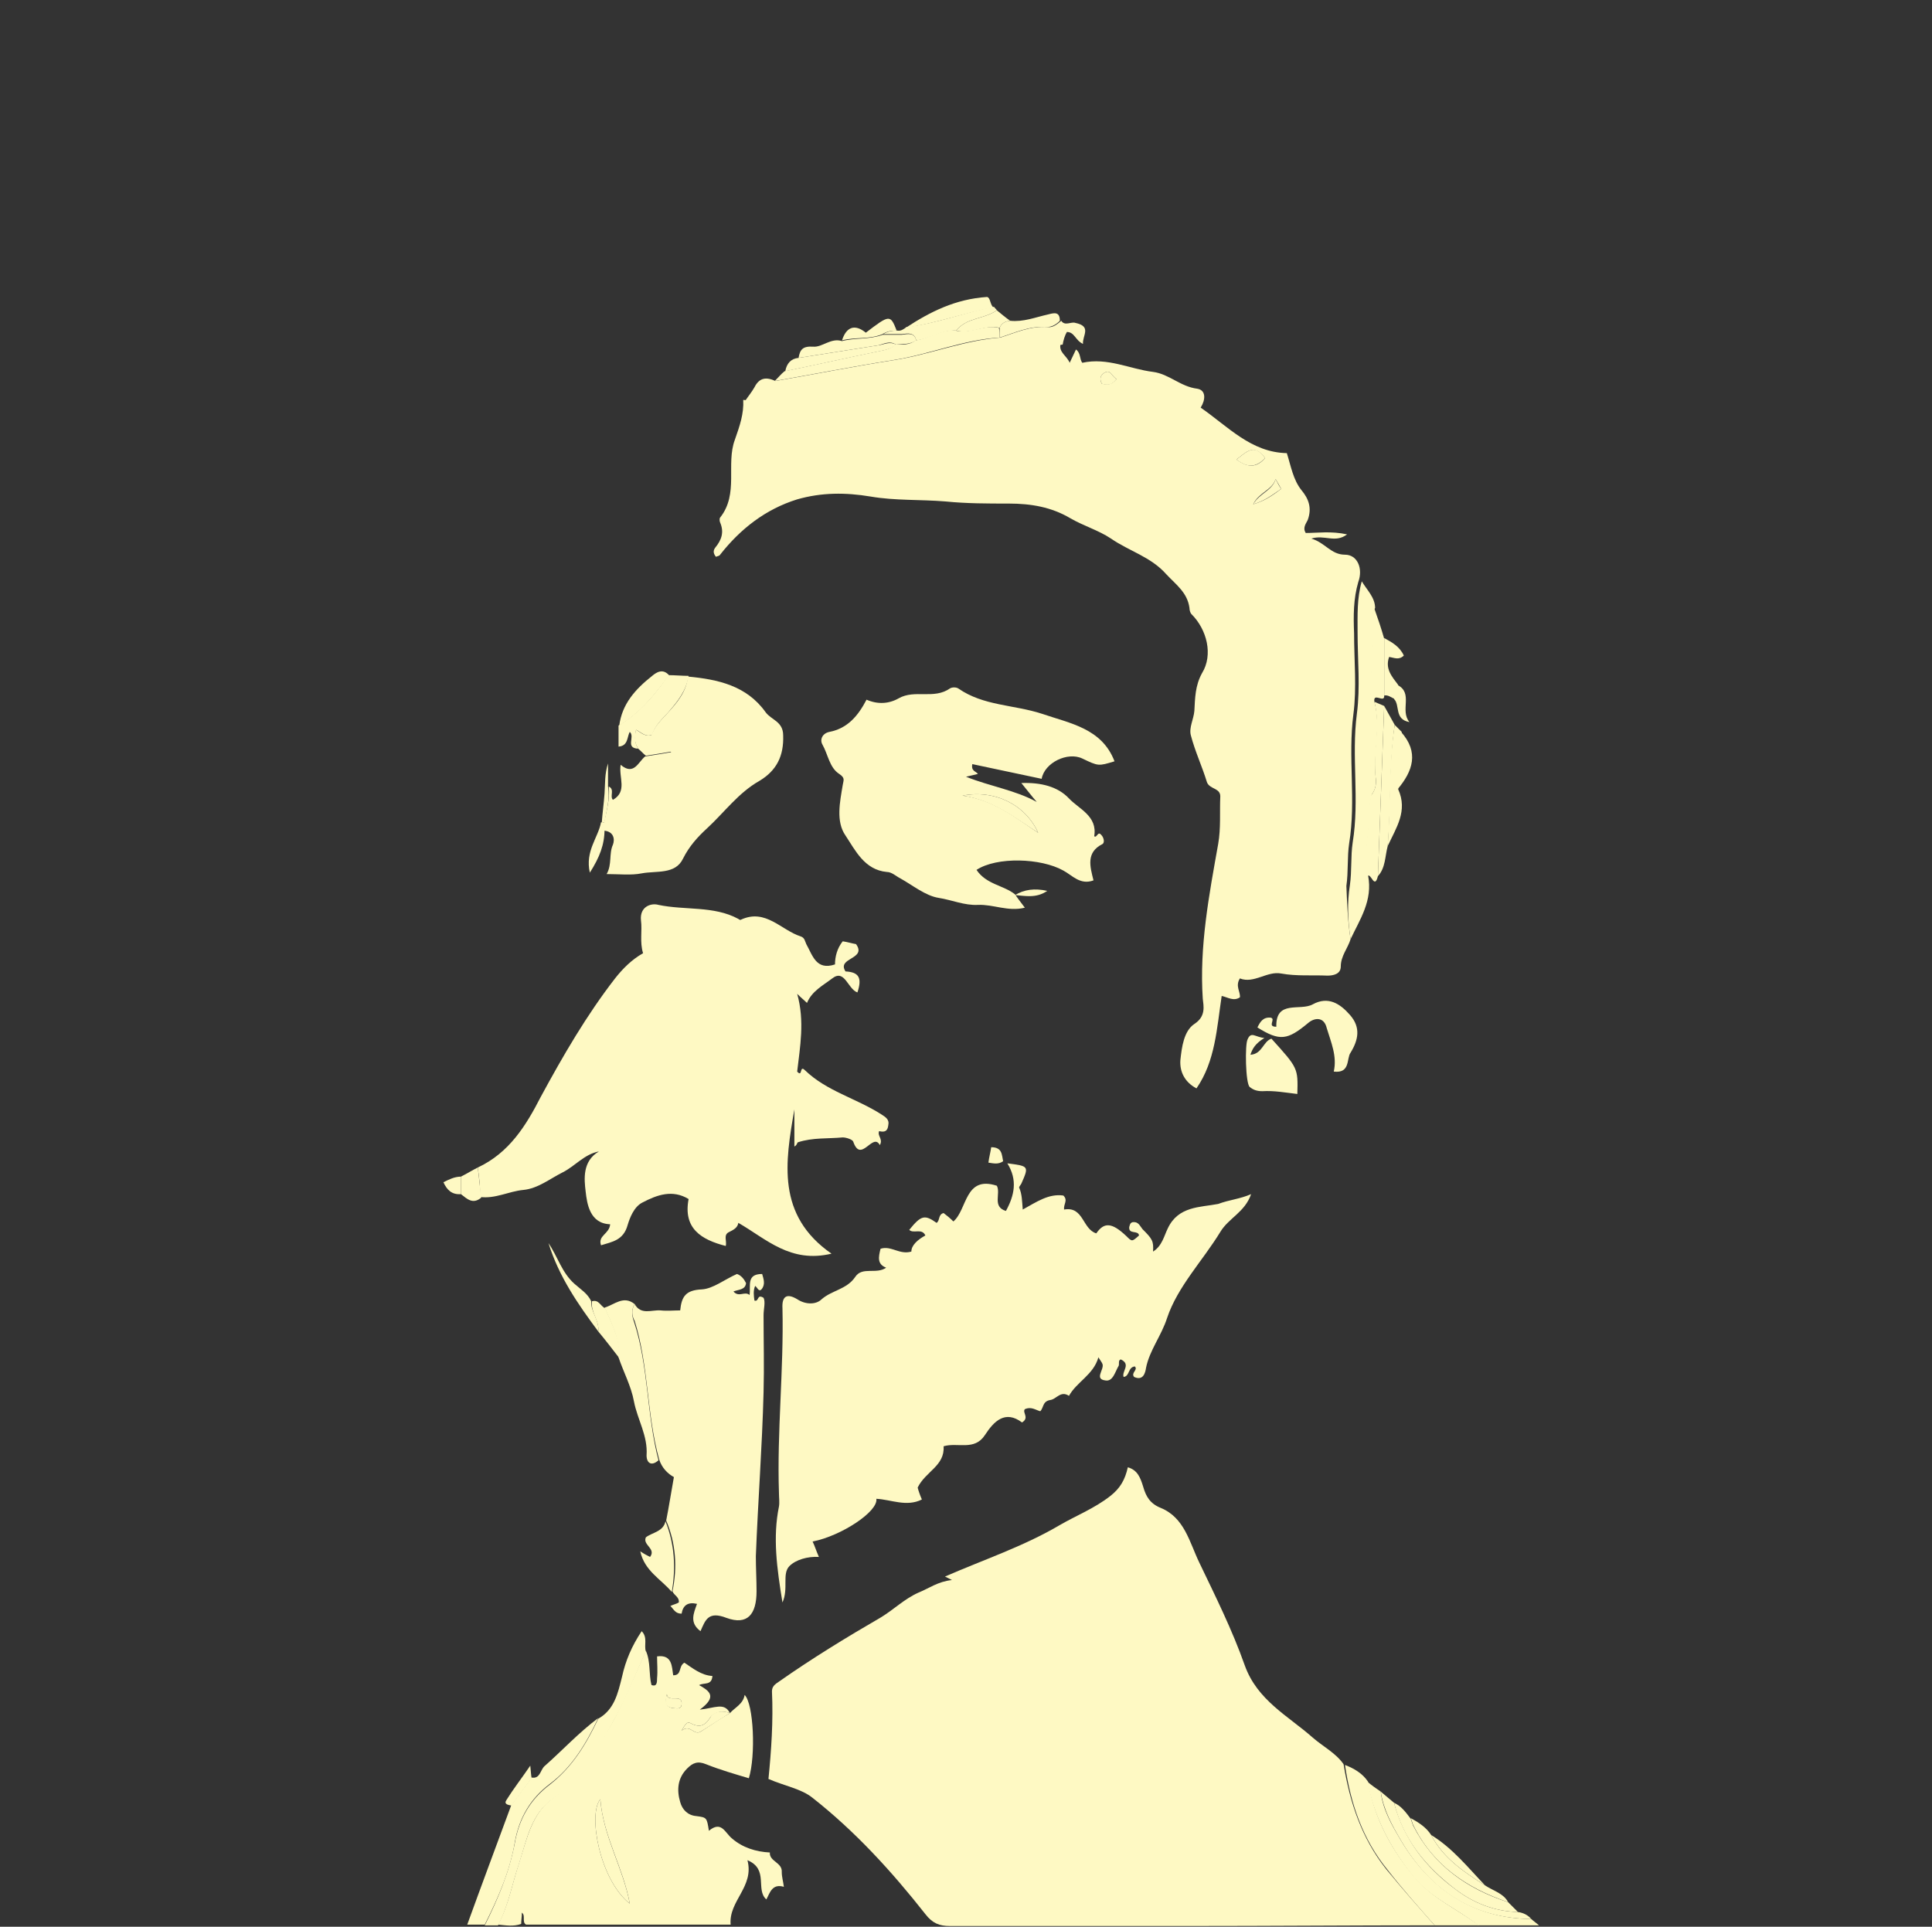 <?xml version="1.0" encoding="utf-8"?>
<!-- Generator: Adobe Illustrator 23.0.1, SVG Export Plug-In . SVG Version: 6.00 Build 0)  -->
<svg version="1.1" id="Layer_1" xmlns="http://www.w3.org/2000/svg" xmlns:xlink="http://www.w3.org/1999/xlink" x="0px" y="0px"
	 viewBox="0 0 275.8 275.1" style="enable-background:new 0 0 275.8 275.1;" xml:space="preserve">
<rect x="0" y="0" width="275.8" height="275.1" fill="#333333" stroke="none"/>
<style type="text/css">
	.st0{fill:none;}
	.st1{fill:#FEF9C3;}
</style>
<g>
	<path class="st0" d="M0,275.5C0,183.7,0,91.8,0,0c91.8,0,183.7,0,275.5,0c0,91.8,0,183.7,0,275.5C183.6,275.5,91.8,275.5,0,275.5z
		 M85.9,117.5c-0.4,2.2-2.3,4.1-1.6,7.2c1.4-2.2,2.1-4.1,2.1-6.2c1.4,0,1.6,1.2,1.3,2c-0.6,1.3-0.1,2.8-0.9,4.2c1.9,0,3.5,0.2,5-0.1
		c2.1-0.4,4.8,0.2,5.9-2.1c0.9-1.7,2.1-3,3.4-4.3c2.5-2.3,4.5-5.1,7.5-6.8c2.5-1.4,3.4-3.6,3.4-6.5c0-2-1.7-2.2-2.5-3.3
		c-2.7-3.8-6.9-4.6-11.1-5.1c-0.9,0-1.9-0.1-2.8-0.1c-0.9-1-1.8-0.4-2.5,0.1c-2.3,1.8-4.3,3.9-4.7,7.1c0,1,0,2,0,3
		c1.4-0.1,1.2-1.4,1.6-2.1c0.8,0.7-0.7,2.3,1.2,2.4c0.3,0.3,0.7,0.7,1,1c-1,0.9-1.6,2.8-3.5,1.2c-0.3,1.8,0.9,3.8-1.1,5
		c-0.6-0.5,0.2-1.5-0.6-1.9c0-1.1,0-2.2,0-3.3c-0.5,1.4-0.5,2.8-0.5,4.3C86.3,114.7,86.1,116.1,85.9,117.5z M65.8,168
		c-0.9,0-1.7,0.4-2.5,0.8c0.6,1,1.3,1.8,2.5,1.7c0.9,0.6,1.7,1.5,2.9,0.5c2.2,0.3,4.1-0.8,6.2-1c2.2-0.2,3.8-1.6,5.6-2.5
		s3.1-2.6,5.2-3c-2.4,1.3-2.1,4-1.9,5.7c0.2,1.8,0.6,4.6,3.5,4.7c-0.1,1.4-1.8,1.6-1.3,3c1.6-0.5,3.2-0.6,3.8-2.9
		c0.3-1,0.9-2.6,2.1-3.2c2.1-1,4.3-1.8,6.6-0.5c-0.7,4.2,1.8,5.8,5.3,6.7c0.2-0.6-0.4-1.5,0.5-2c0.6-0.3,1.2-0.6,1.3-1.3
		c4,2.3,7.4,5.8,13.3,4.4c-7.9-5.5-6.6-13.1-5.3-20.6c0,1.8,0,3.5,0,5.3c0.4-0.2,0.4-0.6,0.5-0.6c2.1-0.7,4.2-0.6,6.4-0.7
		c0.5,0,1.3,0.2,1.5,0.6c1.1,3.2,2.8-1.4,3.8,0.5c0.5-0.8-0.5-1.3-0.1-2c0.7,0.2,1.1,0,1.3-0.8c0.2-0.9-0.4-1.2-1-1.6
		c-3.5-2.3-7.8-3.3-10.9-6.3c-0.8-0.8-0.3,1.1-1.1,0.2c0.4-3.5,1.1-7.1,0-11.1c0.6,0.5,0.9,0.9,1.4,1.3c0.8-1.7,2.4-2.5,3.6-3.5
		c1.7-1.4,2.2,1.5,3.6,2c0.8-2.1,0.3-2.9-1.7-3c-1.3-2,3.1-1.7,1.5-3.9c-0.6-0.1-1.2-0.2-1.9-0.4c-0.8,1-1.1,2.2-1.1,3.3
		c-2.7,0.8-3.2-1.3-4.1-2.9c-0.2-0.4-0.2-0.9-0.8-1.1c-2.8-1-5-4-8.5-2.4c-0.1,0-0.3-0.1-0.4-0.1c-3.6-2-7.6-1.2-11.4-2
		c-1.1-0.2-2.8,0.2-2.5,2.2c0.2,1.6-0.2,3.2,0.3,4.7c-1.6,0.9-2.9,2.2-4,3.6c-4.1,5.3-7.4,11-10.6,16.9c-2.2,4.1-4.6,8.1-9,10.1
		C67.4,167.1,66.6,167.6,65.8,168z M199.5,97.8c-0.9-1.2-1.9-2.4-1.3-4c0.7,0.1,1.5,0.5,2.1-0.2c-0.6-1.3-1.7-1.9-2.8-2.5
		c-0.5-1.4-1-2.9-1.4-4.3c-0.1-1.6-1.2-2.6-1.9-3.8c0.6-1.9-0.1-3.8-1.9-3.9c-2-0.1-2.8-1.7-4.8-2.3c1.9-0.6,3.4,0.7,5.1-0.6
		c-2.2-0.5-4.1-0.2-5.9-0.2c-0.5-0.8,0.2-1.3,0.3-1.9c0.6-1.7,0.1-2.9-0.9-4.2c-1.2-1.5-1.5-3.4-2.1-5.3c-5.1-0.1-8.4-3.8-12.3-6.5
		c0.7-1,0.8-2.5-0.5-2.7c-2.4-0.3-4-2.1-6.3-2.4c-3.3-0.4-6.5-2.1-10.1-1.3c-0.4-0.5-0.3-1.4-0.9-1.9c-0.3,0.6-0.6,1.2-0.9,1.9
		c-0.5-0.9-1.6-1.4-1.3-2.7c0.1-0.6,0.3-1.2,0.4-1.9c1.1,0,1.2,1.3,2.3,1.7c-0.2-1.2,1.3-2.5-1.1-3c-0.6-0.1-1.5,0.5-2-0.3
		c0-1.4-0.9-1.1-1.7-0.9c-1.8,0.4-3.5,1.1-5.4,0.9c-0.6-0.5-1.3-1-1.9-1.4c-0.1-0.2-0.3-0.3-0.4-0.5c-0.5-0.5-0.4-1.4-0.9-1.6
		c-4.5,0.3-8.2,2.1-11.6,4.4c-0.4,0.2-0.8,0.6-1.3,0.5c-0.9-2.3-1-2.3-4.4,0.4c-1.6-1.3-2.7-0.9-3.4,1.1c-1.6-0.5-2.8,0.9-4.1,0.8
		c-1.5-0.1-1.9,0.4-2.1,1.6c-1.1,0.1-1.7,0.8-1.9,1.9c-0.5,0.5-0.9,1-1.4,1.4c-1.3-0.6-2.3-0.5-3,0.9c-0.3,0.7-0.8,1.3-1.3,1.9
		c0.2,2-0.5,3.8-1.2,5.7c-1.3,3.5,0.7,7.7-2.1,11.1c-0.1,0.1-0.1,0.5,0,0.7c0.6,1.4,0.2,2.5-0.7,3.6c-0.3,0.4-0.3,0.9,0.1,1.3
		c0.2-0.1,0.4-0.2,0.6-0.3c2.9-3.7,6.4-6.5,11-7.9c3.4-1,6.9-1,10.5-0.4c3.5,0.6,7.1,0.4,10.7,0.7c3,0.2,6,0.3,9,0.3
		c3.1,0,6.1,0.5,8.8,2.1c1.9,1.1,4,1.7,5.8,2.9c2.6,1.7,5.7,2.6,7.9,5.1c1.3,1.5,3,2.6,3.3,4.8c0,0.3,0.1,0.7,0.3,0.9
		c2.2,2.2,3,5.8,1.5,8.4c-1.1,1.8-1,3.6-1.1,5.4c-0.1,1.2-0.8,2.4-0.5,3.5c0.6,2.3,1.6,4.5,2.3,6.7c0.3,1,1.9,0.8,1.9,2
		c-0.1,2.3,0.1,4.5-0.3,6.8c-1.2,7.3-2.7,14.6-2.2,22.1c0.1,1,0.5,2.5-1.2,3.6c-1.5,1-1.9,3.3-2,5.2c-0.1,1.6,0.6,3.2,2.3,4
		c2.7-4,2.9-8.6,3.6-13.2c0.9,0.3,1.7,0.8,2.6,0.2c0-0.8-0.7-1.5,0-2.7c2,0.8,3.9-1.1,5.9-0.7c2.2,0.4,4.4,0.2,6.6,0.3
		c0.8,0,1.9-0.1,1.9-1.3c0-1.5,1-2.6,1.4-3.9c1.4-2.9,3.2-5.6,2.5-9c0.5-0.6,1,2,1.4,0c1.1-1.2,1.1-2.8,1.4-4.3
		c1.1-2.6,2.9-5.1,1.4-8.1c2.2-2.6,3-5.3,0.5-8.2c-0.3-0.3-0.6-0.6-1-1c-0.5-0.9-1-1.8-1.5-2.7c-0.5-0.2-0.9-0.4-1.4-0.6
		c-0.2-1.4,1.4,0.2,1.4-0.8c0.6-0.2,1,0.3,1.4,0.5c0.9,0.9,0,2.9,2.2,3.3C199.9,101.4,201.9,99,199.5,97.8z M85.4,190.1
		c1,1.3,2,2.5,3,3.8c0.8,2.1,1.8,4.2,2.2,6.3c0.5,2.6,1.9,5,1.8,7.7c-0.1,1.1,0.7,1.5,1.7,0.7c0.4,1.2,1.2,2,2.1,2.5
		c-0.4,2.2-0.7,4.2-1.1,6.2c-0.4,1.5-1.9,1.6-2.8,2.2c-0.5,1.2,1.5,1.6,0.6,2.8c-0.4-0.2-0.8-0.4-1.4-0.8c0.6,2.8,3,4,4.5,5.8
		c0.2,0.6,1,0.8,0.9,1.6c-0.4,0.1-0.8,0.3-1.2,0.5c0.4,0.5,0.7,1.1,1.6,1.1c0.2-1.2,0.9-1.7,2.2-1.4c-0.5,1.4-1,2.7,0.5,3.9
		c0.7-1.6,1.1-2.8,3.7-1.9c3,1.1,4.3-0.5,4.3-3.8c0-1.7-0.2-3.3-0.1-5c0.2-7.8,0.9-15.6,1.1-23.4c0.1-3.7,0-7.3,0-11
		c0-1,0.2-2,0-2.5c-1-0.6-0.6,0.6-1.3,0.4c-0.1-0.7-0.2-1.4,0.1-2.1c0.3,0.1,0.5,0.8,0.9,0.5c0.6-0.6,0.4-1.4,0.1-2.2
		c-2.2,0-1.6,1.7-1.8,3c-0.6-0.6-1.4,0.4-2.3-0.5c0.7-0.3,1.7-0.2,1.8-1.2c-0.2-0.6-0.7-1.1-1.3-1.3c-1.7,0.8-3.3,2.1-5,2.2
		c-2.2,0.1-2.9,1-3.1,3c-0.9,0-1.9,0.1-2.8,0c-1.2-0.1-2.8,0.7-3.7-0.9c-1.6-1.3-2.8,0.1-4.2,0.5c-0.7-0.2-1-1.3-1.9-1
		c-0.5-1.1-1.6-1.7-2.4-2.5c-1.7-1.6-2.3-3.9-3.7-5.8C79.8,182.2,82.5,186.2,85.4,190.1z M204.3,262.1c-0.7-1.1-1.7-1.8-2.9-2.4
		c-0.7-0.8-1.3-1.8-2.4-2.3c-0.6-0.5-1.3-1-1.9-1.6c-0.6-0.5-1.3-1-1.9-1.4c-0.8-1.2-2-1.9-3.3-2.4c-1.2-1.6-3-2.5-4.4-3.8
		c-3.5-3.1-7.9-5.3-9.7-10.3s-4.2-9.8-6.5-14.7c-1.4-2.9-2.1-6.4-5.5-7.8c-1.5-0.6-2.1-1.7-2.5-3c-0.3-1.2-0.7-2.4-2.2-2.8
		c-0.4,1.7-1.1,3-2.5,4.1c-2.2,1.8-4.8,2.8-7.3,4.2c-5.2,3-10.9,4.9-16.3,7.3c0.2,0.1,0.4,0.2,1,0.5c-2,0.2-3.3,1.2-4.8,1.8
		c-2,0.9-3.5,2.4-5.3,3.5c-5,2.9-9.9,5.9-14.6,9.2c-0.6,0.4-1,0.7-1,1.4c0.1,4.3-0.1,8.5-0.5,12.5c2.3,0.9,4.6,1.4,6.3,2.7
		c6.1,4.8,11.3,10.5,16.1,16.6c1,1.3,2,1.7,3.5,1.7c11.3,0,22.6,0,33.9,0c11.8,0,23.5-0.1,35.3-0.1c2.1,0,4.1,0,6.2,0
		c2.8,0,5.6,0,8.8,0c-0.6-0.5-0.8-0.7-1.1-0.9c-0.5-0.6-1.2-0.9-1.9-1c-0.5-0.5-1-1-1.4-1.4c-0.7-1.4-2.2-1.6-3.3-2.4
		C209.6,266.7,207.4,263.9,204.3,262.1z M73,257.9c-2.1,5.7-4.2,11.3-6.3,17.1c0.9,0,1.7,0,2.5,0c0.6,0,1.3,0,1.9,0
		c1.1,0.1,2.2,0.2,3.3-0.1c0-0.6,0.1-1.1,0.1-1.6c0.9,0.3,0.1,1.4,0.8,1.8c9.7,0,19.4,0,29.2,0c-0.2-3.4,3.5-5.4,2.4-9.2
		c3,1.3,1.1,4.2,2.7,5.6c0.6-1,0.8-2.4,2.5-1.8c-0.1-0.7-0.3-1.4-0.3-2.1c0-1.3-1.8-1.4-1.7-2.8c-2-0.2-3.8-0.7-5.4-2
		c-1-0.8-1.5-2.6-3.3-1.1c-0.3-2-0.3-1.9-1.8-2.1c-1.2-0.2-2-0.9-2.3-2c-0.5-1.7-0.4-3.4,1-4.8c0.8-0.8,1.6-1.1,2.7-0.6
		c2,0.8,4,1.3,6.1,2c1-3.2,0.6-10.6-0.6-11.9c-0.2,1.3-1.4,1.8-2.1,2.6l0.1,0.1c-0.9-1.6-2.3-0.7-4.2-0.2c2.6-1.9,1.3-2.8-0.1-3.5
		c0.7-0.4,1.8,0.1,1.9-1.3c-1.6-0.1-2.8-1.1-4-1.9c-0.9,0.4-0.3,1.8-1.6,1.8c-0.2-1.3-0.1-3-2.3-2.7c0,1,0,2.1,0,3.1
		c0,0.6,0,1.4-1,0.9c-0.4-1.6-0.1-3.3-0.8-4.8c-0.2-0.9,0.3-2-0.6-2.9c-1.4,2.1-2.3,4.2-2.8,6.5s-1.1,4.6-3.4,6
		c-2.8,2-5.2,4.6-7.7,7c-0.6,0.5-0.6,1.8-1.8,1.6c0-0.5-0.1-0.9-0.2-1.8c-1.3,1.9-2.4,3.4-3.4,4.9C71.9,257.6,72.5,257.8,73,257.9z
		 M144.9,127.8c-1.6-1.4-4.1-1.5-5.4-3.5c2.9-1.9,9.2-1.7,12.4,0.1c1.2,0.7,2.3,2.2,4.3,1.4c-0.6-2-1.2-4,1.3-5.2
		c0.3-0.2,0.2-0.8-0.2-1.3c-0.5-0.6-0.6,0.5-1,0.2c0.5-2.9-2.1-3.9-3.6-5.4c-1.6-1.7-4-2.3-6.8-2.2c0.9,1.1,1.6,1.9,2.2,2.7
		c-3.1-1.7-6.6-2.2-10.1-3.6c0.8-0.2,1.2-0.3,1.7-0.4c-0.3-0.4-1-0.4-0.8-1.4c3.3,0.7,6.6,1.4,9.9,2.1c0.4-2.3,3.7-3.9,5.8-2.9
		c2.4,1.1,2.4,1.1,4.6,0.4c-1.8-4.7-6.3-5.4-10.4-6.8c-3.9-1.3-8.3-1.1-11.9-3.6c-0.3-0.2-0.9-0.2-1.2,0c-2.2,1.6-5,0.1-7.3,1.4
		c-1.4,0.8-3,0.9-4.6,0.2c-1.2,2.3-2.7,4.1-5.3,4.6c-1,0.2-1.4,1.1-1,1.8c0.8,1.4,1.1,3.2,2.4,4.2c0.9,0.6,0.6,0.9,0.5,1.6
		c-0.4,2.4-1,5.2,0.4,7.2c1.4,2.1,2.7,4.8,5.9,5.2c0.6,0.1,1.3,0.6,1.9,0.9c1.8,1,3.6,2.5,5.5,2.8c1.8,0.3,3.7,1,5.6,1
		c2.1-0.1,4.2,0.9,6.7,0.4C145.7,128.9,145.3,128.3,144.9,127.8c1.4,0.2,3,0.6,4.6-0.6C147.7,126.8,146.2,126.9,144.9,127.8z
		 M178.6,170.5c-1.6,0.8-3.1,0.9-4.5,1.1c-2.5,0.5-5.6,0.3-7.2,3.5c-0.5,1.1-0.8,2.5-2.1,3.3c0.1-1.4-0.1-1.8-1.5-3.2
		c-0.4-0.5-0.7-1.1-1.4-1c-0.4,0-0.5,0.3-0.5,0.7c-0.2,1.1,1.3,0.4,1.4,1.2c-1,0.9-1,0.9-1.8,0.1c-2.1-2-3.2-2-4.3-0.4
		c-2-0.7-1.8-3.9-4.6-3.4c0-0.8,0.6-1.4-0.1-2c-2.1-0.3-3.8,0.9-5.8,2c-0.2-1.2-0.1-2.2-0.5-3.1c-0.1-0.1,0.3-0.4,0.3-0.6
		c1-2.5,1-2.5-2-2.9c1.5,2.4,1,4.6-0.2,6.8c-2-0.6-0.6-2.5-1.3-3.6c-4.7-1.6-4.2,3.3-6.2,5.1c-0.6-0.5-1-0.9-1.4-1.2
		c-0.8,0.2-0.5,1.1-1,1.4c-1.7-1.2-2.2-1.1-3.9,1c0.6,0.7,1.8-0.3,2.3,0.8c-1.1,0.7-2.1,1.4-2,2.3c-1.7,0.5-2.9-0.9-4.4-0.4
		c-0.3,1.2-0.5,2.2,0.8,2.7c-1.4,1-3.4-0.2-4.4,1.3c-1.2,1.7-3.3,1.9-4.8,3.2c-0.8,0.7-2.3,0.7-3.5,0c-1.5-0.9-2.2-0.5-2.1,1.3
		c0.3,8.8-0.8,17.6-0.5,26.4c0,0.6,0.1,1.3,0,1.9c-0.9,4.4-0.3,8.8,0.5,13.7c0.9-2,0-4.2,1-5.2c0.9-0.9,2.6-1.4,4.2-1.3
		c-0.4-0.9-0.6-1.6-0.9-2.2c4-0.7,9.4-4.2,9.1-6.1c2.2,0.2,4.3,1.2,6.5,0.1c-0.2-0.7-0.4-1.3-0.6-1.7c1.1-2.2,3.9-3,3.7-5.9
		c2-0.6,4.4,0.7,5.9-1.6c1.3-2.1,2.9-3.6,5.3-1.8c1.1-0.6,0.1-1.4,0.4-1.9c0.9-0.3,1.5,0.1,2.2,0.3c0.5-0.5,0.3-1.4,1.4-1.6
		c0.9-0.2,1.5-1.4,2.7-0.6c1.1-2,3.5-2.9,4.2-5.5c0.3,0.5,0.5,0.7,0.6,1c0.2,0.8-1.1,2,0.4,2.3c1.1,0.2,1.4-1.3,1.9-2.1
		c0.2-0.3-0.1-0.7,0.3-0.9c1.4,0.7,0,1.7,0.4,2.5c0.9-0.1,0.6-1.5,1.6-1.5c0.4,0.6-0.6,1-0.1,1.5c1.3,0.6,1.5-0.6,1.7-1.3
		c0.5-2.6,2.2-4.6,3-7.1c1.4-4.5,5.1-8.2,7.6-12.3C175.4,173.9,177.7,173,178.6,170.5z M190.4,153c2.4,0.3,1.8-1.8,2.4-2.8
		c1.1-1.7,1.5-3.6-0.1-5.4c-1.5-1.6-3.2-2.7-5.3-1.5c-1.9,1-5.3-0.7-5.2,3.2c-1.4-0.1,0-1.1-0.8-1.3c-1-0.1-1.5,0.6-1.9,1.4
		c3.2,2,4.3,1.8,7.2-0.6c0.9-0.7,2.3-0.9,2.7,0.7C190,148.8,190.9,150.7,190.4,153z M180.5,148.2c-1.3-0.1-1.9-1-2.5,0.2
		c-0.3,0.7-0.2,6.3,0.3,6.8c0.5,0.4,1,0.7,1.8,0.6c1.6-0.1,3.3,0.2,5,0.4c0.1-3.7,0.1-3.7-3.7-7.9c-1.2,0.4-1.3,2.3-3,2.3
		C178.8,149.7,179.2,149,180.5,148.2z M143.2,165.8c-0.1-1-0.1-2.1-1.7-2.1c-0.1,0.7-0.3,1.5-0.4,2.2
		C141.7,166.2,142.4,166.3,143.2,165.8z"/>
	<path class="st1" d="M204.8,274.9c-11.8,0-23.5,0.1-35.3,0.1c-11.3,0-22.6,0-33.9,0c-1.5,0-2.5-0.4-3.5-1.7
		c-4.8-6.1-10-11.8-16.1-16.6c-1.6-1.3-4-1.7-6.3-2.7c0.4-4,0.7-8.3,0.5-12.5c0-0.7,0.4-1,1-1.4c4.7-3.3,9.6-6.3,14.6-9.2
		c1.8-1.1,3.3-2.6,5.3-3.5c1.5-0.6,2.8-1.6,4.8-1.8c-0.6-0.3-0.8-0.4-1-0.5c5.5-2.4,11.2-4.3,16.3-7.3c2.4-1.4,5-2.4,7.3-4.2
		c1.4-1.1,2.1-2.3,2.5-4.1c1.4,0.4,1.8,1.5,2.2,2.8c0.4,1.4,1,2.4,2.5,3c3.4,1.4,4.1,4.9,5.5,7.8c2.3,4.8,4.7,9.6,6.5,14.7
		c1.8,5,6.2,7.2,9.7,10.3c1.5,1.3,3.3,2.2,4.4,3.8c0.9,5.5,2.6,10.6,6.1,15C200.2,269.7,202.5,272.3,204.8,274.9z"/>
	<path class="st1" d="M192.8,134.1c-0.4,1.3-1.4,2.4-1.4,3.9c0,1.1-1.1,1.3-1.9,1.3c-2.2-0.1-4.4,0.1-6.6-0.3
		c-2-0.4-3.9,1.5-5.9,0.7c-0.7,1.1,0.1,1.9,0,2.7c-0.9,0.6-1.7,0-2.6-0.2c-0.7,4.6-0.9,9.3-3.6,13.2c-1.7-0.9-2.4-2.4-2.3-4
		c0.2-1.9,0.5-4.2,2-5.2c1.7-1.1,1.3-2.6,1.2-3.6c-0.5-7.5,0.9-14.8,2.2-22.1c0.4-2.3,0.2-4.5,0.3-6.8c0-1.2-1.5-1-1.9-2
		c-0.7-2.3-1.7-4.4-2.3-6.7c-0.3-1.1,0.4-2.3,0.5-3.5c0.1-1.8,0.1-3.6,1.1-5.4c1.6-2.6,0.7-6.2-1.5-8.4c-0.2-0.2-0.3-0.6-0.3-0.9
		c-0.3-2.2-1.9-3.3-3.3-4.8c-2.2-2.5-5.3-3.3-7.9-5.1c-1.8-1.2-3.9-1.8-5.8-2.9c-2.7-1.6-5.6-2.1-8.8-2.1c-3,0-6,0-9-0.3
		c-3.6-0.3-7.2-0.1-10.7-0.7c-3.6-0.6-7-0.6-10.5,0.4c-4.5,1.4-8.1,4.2-11,7.9c-0.1,0.2-0.4,0.2-0.6,0.3c-0.4-0.5-0.4-0.9-0.1-1.3
		c0.9-1.1,1.3-2.2,0.7-3.6c-0.1-0.2-0.1-0.6,0-0.7c2.7-3.4,0.8-7.6,2.1-11.1c0.7-2,1.3-3.7,1.2-5.7c3.2,0.4,6.2-1,9.3-1.4
		c6.9-0.8,13.5-2.8,20.2-4c5.3-1,10.5-1.9,15.8-2.6c-0.3,1.2,0.9,1.7,1.3,2.7c0.3-0.6,0.6-1.3,0.9-1.9c0.7,0.5,0.5,1.4,0.9,1.9
		c3.6-0.8,6.8,0.9,10.1,1.3c2.3,0.3,3.9,2.1,6.3,2.4c1.3,0.2,1.2,1.6,0.5,2.7c3.9,2.7,7.2,6.4,12.3,6.5c0.6,1.9,0.9,3.8,2.1,5.3
		c1,1.2,1.5,2.5,0.9,4.2c-0.2,0.5-0.8,1.1-0.3,1.9c1.7,0,3.6-0.3,5.9,0.2c-1.7,1.3-3.2,0-5.1,0.6c2,0.6,2.8,2.3,4.8,2.3
		c1.8,0,2.6,2,1.9,3.9c-0.7,2.4-0.7,4.8-0.6,7.3c0,3.9,0.4,7.8-0.1,11.6c-0.8,6.1,0.4,12.3-0.6,18.4c-0.3,2-0.1,4-0.4,6.1
		C192.3,128.9,192.4,131.6,192.8,134.1z M176.5,65.6c1.5,1.1,2.8,1.3,4.1-0.2C178.9,63.1,177.7,64.8,176.5,65.6z M178.9,72
		c1.7-0.5,2.8-1.3,4-2.2c-0.3-0.5-0.5-0.9-0.8-1.4C181.6,70,179.7,70.3,178.9,72z M159.4,54.1c-0.7-0.3-0.8-1.4-1.7-0.9
		c-0.6,0.3-0.8,0.9-0.4,1.6C158,54.9,158.6,55.1,159.4,54.1z"/>
	<path class="st1" d="M178.6,170.5c-0.9,2.6-3.2,3.4-4.4,5.4c-2.5,4.1-6.1,7.8-7.6,12.3c-0.8,2.5-2.5,4.6-3,7.1
		c-0.1,0.7-0.4,1.9-1.7,1.3c-0.5-0.6,0.6-1,0.1-1.5c-1,0.1-0.7,1.4-1.6,1.5c-0.3-0.8,1.1-1.8-0.4-2.5c-0.4,0.1-0.2,0.6-0.3,0.9
		c-0.5,0.8-0.8,2.3-1.9,2.1c-1.6-0.2-0.2-1.5-0.4-2.3c-0.1-0.3-0.3-0.5-0.6-1c-0.7,2.5-3.1,3.5-4.2,5.5c-1.2-0.8-1.8,0.5-2.7,0.6
		c-1.1,0.2-0.9,1.1-1.4,1.6c-0.7-0.2-1.3-0.7-2.2-0.3c-0.4,0.5,0.7,1.2-0.4,1.9c-2.4-1.8-4-0.2-5.3,1.8c-1.5,2.3-3.9,1-5.9,1.6
		c0.2,2.8-2.6,3.6-3.7,5.9c0.1,0.4,0.3,1,0.6,1.7c-2.2,1.1-4.4,0-6.5-0.1c0.3,1.8-5,5.3-9.1,6.1c0.3,0.6,0.5,1.3,0.9,2.2
		c-1.6-0.1-3.3,0.4-4.2,1.3c-1.1,1.1-0.1,3.2-1,5.2c-0.8-4.9-1.4-9.3-0.5-13.7c0.1-0.6,0-1.3,0-1.9c-0.3-8.8,0.7-17.6,0.5-26.4
		c-0.1-1.7,0.6-2.2,2.1-1.3c1.2,0.8,2.7,0.8,3.5,0c1.5-1.3,3.6-1.4,4.8-3.2c1-1.5,3-0.3,4.4-1.3c-1.3-0.5-1.1-1.5-0.8-2.7
		c1.5-0.5,2.7,0.9,4.4,0.4c0-0.9,0.9-1.7,2-2.3c-0.5-1.1-1.7-0.2-2.3-0.8c1.7-2.1,2.2-2.2,3.9-1c0.5-0.3,0.2-1.2,1-1.4
		c0.4,0.3,0.9,0.7,1.4,1.2c2-1.7,1.6-6.6,6.2-5.1c0.6,1.1-0.7,3,1.3,3.6c1.2-2.2,1.7-4.4,0.2-6.8c3.1,0.4,3.1,0.4,2,2.9
		c-0.1,0.2-0.4,0.5-0.3,0.6c0.4,0.9,0.4,1.9,0.5,3.1c2-1.1,3.7-2.3,5.8-2c0.7,0.7,0,1.2,0.1,2c2.8-0.5,2.6,2.8,4.6,3.4
		c1.1-1.6,2.2-1.6,4.3,0.4c0.8,0.8,0.8,0.8,1.8-0.1c-0.1-0.8-1.5-0.1-1.4-1.2c0.1-0.3,0.1-0.6,0.5-0.7c0.8-0.1,1,0.5,1.4,1
		c1.4,1.4,1.6,1.7,1.5,3.2c1.3-0.8,1.6-2.3,2.1-3.3c1.5-3.2,4.6-3,7.2-3.5C175.5,171.3,177,171.2,178.6,170.5z"/>
	<path class="st1" d="M68.2,166.7c4.5-2.1,6.9-6,9-10.1c3.2-5.9,6.5-11.6,10.6-16.9c1.1-1.4,2.4-2.7,4-3.6c-0.5-1.6-0.1-3.2-0.3-4.7
		c-0.2-2,1.5-2.5,2.5-2.2c3.8,0.8,7.9,0.1,11.4,2c0.1,0.1,0.3,0.2,0.4,0.1c3.5-1.6,5.7,1.5,8.5,2.4c0.6,0.2,0.6,0.7,0.8,1.1
		c0.9,1.6,1.4,3.8,4.1,2.9c0-1.1,0.3-2.3,1.1-3.3c0.7,0.1,1.3,0.3,1.9,0.4c1.6,2.2-2.8,1.9-1.5,3.9c1.9,0.1,2.4,0.9,1.7,3
		c-1.4-0.5-1.8-3.4-3.6-2c-1.3,1-2.9,1.8-3.6,3.5c-0.4-0.4-0.8-0.7-1.4-1.3c1.1,3.9,0.4,7.6,0,11.1c0.8,0.9,0.3-1,1.1-0.2
		c3.1,3,7.3,4,10.9,6.3c0.6,0.4,1.2,0.7,1,1.6c-0.1,0.8-0.5,1-1.3,0.8c-0.3,0.7,0.6,1.1,0.1,2c-1-1.9-2.7,2.7-3.8-0.5
		c-0.1-0.3-1-0.6-1.5-0.6c-2.1,0.2-4.3,0-6.4,0.7c-0.1,0-0.1,0.4-0.5,0.6c0-1.8,0-3.5,0-5.3c-1.3,7.5-2.6,15.1,5.3,20.6
		c-5.9,1.4-9.3-2.1-13.3-4.4c-0.1,0.7-0.7,1-1.3,1.3c-0.9,0.4-0.3,1.3-0.5,2c-3.5-0.9-6.1-2.5-5.3-6.7c-2.3-1.4-4.5-0.6-6.6,0.5
		c-1.2,0.6-1.8,2.2-2.1,3.2c-0.6,2.2-2.2,2.4-3.8,2.9c-0.5-1.4,1.2-1.6,1.3-3c-2.9-0.1-3.3-2.9-3.5-4.7c-0.2-1.7-0.5-4.3,1.9-5.7
		c-2.1,0.4-3.4,2.1-5.2,3s-3.5,2.3-5.6,2.5s-4,1.3-6.2,1C68.6,169.5,68.4,168.1,68.2,166.7z"/>
	<path class="st1" d="M144.9,127.7c0.4,0.6,0.8,1.1,1.4,1.9c-2.4,0.6-4.5-0.5-6.7-0.4c-1.9,0.1-3.7-0.7-5.6-1s-3.7-1.8-5.5-2.8
		c-0.6-0.3-1.2-0.9-1.9-0.9c-3.2-0.3-4.5-3.1-5.9-5.2c-1.4-2-0.8-4.8-0.4-7.2c0.1-0.7,0.4-1-0.5-1.6c-1.4-0.9-1.6-2.8-2.4-4.2
		c-0.4-0.7,0-1.6,1-1.8c2.6-0.5,4.1-2.3,5.3-4.6c1.6,0.7,3.2,0.6,4.6-0.2c2.3-1.3,5,0.2,7.3-1.4c0.3-0.2,0.9-0.2,1.2,0
		c3.6,2.5,7.9,2.3,11.9,3.6c4.1,1.4,8.6,2.1,10.4,6.8c-2.3,0.7-2.3,0.7-4.6-0.4c-2.1-1-5.4,0.6-5.8,2.9c-3.3-0.7-6.6-1.4-9.9-2.1
		c-0.2,1,0.5,1,0.8,1.4c-0.4,0.1-0.8,0.2-1.7,0.4c3.5,1.4,7,1.9,10.1,3.6c-0.7-0.8-1.3-1.6-2.2-2.7c2.8-0.1,5.2,0.5,6.8,2.2
		c1.4,1.5,4.1,2.5,3.6,5.4c0.4,0.3,0.5-0.8,1-0.2c0.4,0.4,0.5,1.1,0.2,1.3c-2.4,1.2-1.8,3.2-1.3,5.2c-1.9,0.7-3-0.7-4.3-1.4
		c-3.2-1.8-9.5-2-12.4-0.1C140.8,126.3,143.3,126.4,144.9,127.7L144.9,127.7z M148.2,118.9c-1.8-4-6.2-6.2-10.8-5.3
		C141.9,114.2,145,116.8,148.2,118.9z"/>
	<path class="st1" d="M104.2,244.6c0.7-0.8,1.9-1.3,2.1-2.6c1.3,1.3,1.6,8.7,0.6,11.9c-2-0.6-4.1-1.2-6.1-2
		c-1.2-0.5-1.9-0.2-2.7,0.6c-1.4,1.4-1.5,3.1-1,4.8c0.3,1.1,1.1,1.9,2.3,2c1.5,0.2,1.5,0.2,1.8,2.1c1.8-1.5,2.3,0.3,3.3,1.1
		c1.5,1.3,3.4,1.9,5.4,2c-0.1,1.3,1.8,1.4,1.7,2.8c0,0.7,0.2,1.3,0.3,2.1c-1.7-0.5-2,0.9-2.5,1.8c-1.6-1.4,0.4-4.3-2.7-5.6
		c1,3.8-2.7,5.8-2.4,9.2c-9.8,0-19.5,0-29.2,0c-0.7-0.4,0.1-1.5-0.8-1.8c0.6-2.5,1.5-5,2.1-7.5c0.6-2.7,2.3-4.5,4.2-6.1
		c3.8-3.1,6.5-6.9,8.4-11.3c1.1-2.6,1.8-5.4,3.8-7.6c1,0.5,1-0.3,1-0.9c0.1-1,0-2.1,0-3.1c2.2-0.3,2.1,1.5,2.3,2.7
		c1.3,0,0.7-1.3,1.6-1.8c1.2,0.8,2.4,1.8,4,1.9c-0.1,1.4-1.2,0.9-1.9,1.3c1.4,0.8,2.7,1.6,0.1,3.5C102,243.9,103.4,243,104.2,244.6
		c-1-0.4-2.2-0.2-2.8,0.6c-0.8,1.3-1.6,1.5-2.9,0.8c-0.4-0.2-0.7,0.2-1.2,1.1c1.3-1,1.7,0.8,2.8,0.1
		C101.5,246.3,102.8,245.4,104.2,244.6z M85.7,256.9c-1.8,2.1-0.1,11.5,4.2,14.9C89,266.7,86.1,262.2,85.7,256.9z M95.2,241.9
		c-0.3,1.2-0.1,1.9,1,2c0.4,0,1,0.2,1.1-0.5C97.5,241.7,95.3,243.2,95.2,241.9z"/>
	<path class="st1" d="M90.6,186.2c0.9,1.6,2.4,0.8,3.7,0.9c0.9,0.1,1.9,0,2.8,0c0.2-2,0.8-2.9,3.1-3c1.6-0.1,3.2-1.4,5-2.2
		c0.6,0.2,1,0.7,1.3,1.3c-0.1,1-1.1,0.9-1.8,1.2c0.8,0.9,1.6-0.1,2.3,0.5c0.2-1.3-0.5-3,1.8-3c0.2,0.7,0.5,1.5-0.1,2.2
		c-0.4,0.4-0.6-0.3-0.9-0.5c-0.3,0.7-0.2,1.4-0.1,2.1c0.7,0.2,0.3-1,1.3-0.4c0.3,0.6,0,1.6,0,2.5c0,3.7,0.1,7.3,0,11
		c-0.2,7.8-0.8,15.6-1.1,23.4c0,1.7,0.1,3.4,0.1,5c0,3.3-1.3,4.9-4.3,3.8c-2.6-1-3,0.3-3.7,1.9c-1.6-1.2-1-2.5-0.5-3.9
		c-1.3-0.3-2,0.2-2.2,1.4c-0.9,0-1.1-0.6-1.6-1.1c0.4-0.2,0.9-0.3,1.2-0.5c0.1-0.8-0.7-1-0.9-1.6c0.7-3.4,0.5-6.8-0.9-10.1
		c0.4-2,0.7-4,1.1-6.2c-0.9-0.5-1.7-1.3-2.1-2.5c-1.8-6.5-1.5-13.4-3.5-19.8C90.2,187.9,90.1,187,90.6,186.2z"/>
	<path class="st1" d="M86.9,112.3c0.9,0.4,0.1,1.4,0.6,1.9c2.1-1.2,0.8-3.2,1.1-5c1.9,1.6,2.5-0.4,3.5-1.2c1.3-0.2,2.6-0.4,3.7-0.6
		c-0.6-1.3-1.7-1.8-2.8-2.4c0.4-1.3,1.4-2.2,2.3-3.2c1.4-1.5,2.7-3.1,2.9-5.2c4.3,0.4,8.4,1.3,11.1,5.1c0.8,1.1,2.5,1.3,2.5,3.3
		c0.1,2.9-0.9,5-3.4,6.5c-3,1.7-5,4.5-7.5,6.8c-1.3,1.2-2.5,2.5-3.4,4.3c-1.1,2.3-3.8,1.7-5.9,2.1c-1.5,0.3-3.2,0.1-5,0.1
		c0.8-1.4,0.3-2.9,0.9-4.2c0.3-0.8,0.1-1.9-1.3-2c0-0.3,0-0.7,0-1C86.6,115.7,87.1,114,86.9,112.3z"/>
	<path class="st1" d="M151.7,49.2c-5.3,0.7-10.6,1.7-15.8,2.6c-6.8,1.2-13.4,3.2-20.2,4c-3.1,0.4-6,1.9-9.3,1.4
		c0.4-0.6,0.9-1.2,1.3-1.9c0.7-1.4,1.7-1.5,3-0.9c5.7-1,11.3-2.1,17-3c5.1-0.8,9.9-2.8,15.1-3.2c2.2-0.7,4.3-1.7,6.8-1.5
		c0.7,0.1,1.3-0.4,1.9-0.9c0.5,0.8,1.4,0.1,2,0.3c2.4,0.5,1,1.8,1.1,3c-1.1-0.5-1.2-1.7-2.3-1.7C152,47.9,151.8,48.6,151.7,49.2z"/>
	<path class="st1" d="M93,240.6c-2,2.2-2.7,5-3.8,7.6c-1.9,4.4-4.7,8.2-8.4,11.3c-2,1.6-3.6,3.3-4.2,6.1c-0.6,2.5-1.5,5-2.1,7.5
		c0,0.5-0.1,1.1-0.1,1.6c-1.1,0.4-2.2,0.2-3.3,0.1c1.5-2.8,2-5.8,3-8.8c1.1-3.4,1.8-7.2,5-9.4c4-2.8,6.2-6.9,8.5-11
		c1.7-3.2,3.1-6.6,4.6-9.9C92.9,237.3,92.6,239,93,240.6z"/>
	<path class="st1" d="M192.8,134.1c-0.4-2.6-0.5-5.2-0.1-7.7c0.3-2.1,0.1-4.1,0.4-6.1c1-6.1-0.2-12.3,0.6-18.4
		c0.5-3.8,0.1-7.7,0.1-11.6c0-2.5-0.1-4.9,0.6-7.3c0.7,1.2,1.9,2.3,1.9,3.8c-0.8,1.5-0.1,3-0.2,4.4c-0.6,7.4-0.5,14.9-0.3,22.3
		c-0.1,0.7-0.3,1.4-0.3,2.1c0.1,3.1-0.9,6.2-0.2,9.4C196,128.6,194.1,131.3,192.8,134.1z"/>
	<path class="st1" d="M92.2,235.8c-1.5,3.3-2.8,6.7-4.6,9.9c-2.2,4.1-4.4,8.3-8.5,11c-3.3,2.2-3.9,6-5,9.4c-1,2.9-1.5,6-3,8.8
		c-0.6,0-1.3,0-1.9,0c1.9-3.8,3.5-7.6,4.3-11.8c0.6-3.4,2.2-6.2,5-8.3c3.2-2.5,5.2-5.8,6.9-9.4c2.3-1.3,2.8-3.6,3.4-6
		c0.5-2.3,1.4-4.4,2.8-6.5C92.5,233.8,91.9,234.9,92.2,235.8z"/>
	<path class="st1" d="M85.4,245.3c-1.7,3.6-3.7,7-6.9,9.4c-2.8,2.1-4.4,4.9-5,8.3c-0.7,4.2-2.4,8-4.3,11.8c-0.8,0-1.6,0-2.5,0
		c2.1-5.8,4.2-11.4,6.3-17.1c1-1.3,1.9-2.6,2.9-3.9c1.2,0.2,1.2-1,1.8-1.6C80.2,250,82.6,247.4,85.4,245.3z"/>
	<path class="st1" d="M204.8,274.9c-2.3-2.6-4.6-5.2-6.7-7.9c-3.6-4.4-5.3-9.5-6.1-15c1.3,0.5,2.5,1.2,3.3,2.4
		c0.9,5.2,3.3,9.7,6.7,13.7c2.5,3,6.1,4.5,9.1,6.8C208.9,274.9,206.8,274.9,204.8,274.9z"/>
	<path class="st1" d="M190.4,153c0.5-2.2-0.4-4.2-1-6.2c-0.4-1.7-1.8-1.5-2.7-0.7c-2.9,2.4-4,2.6-7.2,0.6c0.4-0.8,0.8-1.5,1.9-1.4
		c0.8,0.2-0.6,1.3,0.8,1.3c-0.1-3.9,3.4-2.2,5.2-3.2c2.2-1.2,3.9-0.1,5.3,1.5c1.6,1.8,1.2,3.6,0.1,5.4
		C192.2,151.1,192.8,153.3,190.4,153z"/>
	<path class="st1" d="M90.6,186.2c-0.5,0.8-0.4,1.7-0.1,2.5c2.1,6.4,1.8,13.3,3.5,19.8c-1,0.9-1.7,0.4-1.7-0.7
		c0.2-2.8-1.3-5.1-1.8-7.7c-0.4-2.2-1.5-4.2-2.2-6.3c0.2-2.6-1-4.8-2-7.1C87.7,186.3,89,184.9,90.6,186.2z"/>
	<path class="st1" d="M142.7,48.2c-5.2,0.3-10,2.4-15.1,3.2c-5.7,0.9-11.3,2-17,3c0.5-0.5,0.9-1,1.4-1.4c4.4-0.9,8.8-1.9,13.2-2.8
		c0.9-0.2,1.9-0.3,2.6-1c1,0,2,0.1,2.9-0.6c2-0.3,3.7-1.6,5.7-1.4c2.1,0.5,4.1-0.9,6.2-0.4C142.7,47.3,142.7,47.7,142.7,48.2z"/>
	<path class="st1" d="M211,274.9c-3-2.4-6.6-3.8-9.1-6.8c-3.3-4-5.7-8.5-6.7-13.7c0.6,0.5,1.3,1,1.9,1.4c0.3,2.6,1.6,4.8,2.9,7
		c4.2,7,10.3,11.1,18.6,11.2c0.2,0.2,0.5,0.4,1.1,0.9C216.6,274.9,213.8,274.9,211,274.9z"/>
	<path class="st1" d="M180.5,148.2c-1.3,0.8-1.7,1.5-2,2.4c1.7-0.1,1.8-1.9,3-2.3c3.8,4.2,3.8,4.2,3.7,7.9c-1.7-0.2-3.3-0.5-5-0.4
		c-0.8,0-1.3-0.2-1.8-0.6c-0.6-0.5-0.7-6.1-0.3-6.8C178.6,147.2,179.2,148.1,180.5,148.2z"/>
	<path class="st1" d="M98.3,96.5c-0.3,2.1-1.6,3.7-2.9,5.2c-0.9,1-1.9,1.9-2.3,3.2c-0.9,0.4-1.5-0.3-2.3-0.7
		c-0.2,1.1-0.2,1.9,0.3,2.7c-1.9-0.1-0.4-1.7-1.2-2.4c-0.4,0.7-0.2,2-1.6,2.1c0-1,0-2,0-3c3-1.8,5.2-4.4,7.1-7.2
		C96.4,96.4,97.4,96.5,98.3,96.5z"/>
	<path class="st1" d="M215.3,271.6c0.5,0.5,1,1,1.4,1.4c-3.4-0.1-6.4-1.3-9-3.3c-4.2-3.2-7.4-7.1-8.7-12.3c1.1,0.5,1.7,1.4,2.4,2.3
		c0.1,0.3,0.2,0.6,0.3,0.9C204.6,266.3,209.4,269.7,215.3,271.6z"/>
	<path class="st1" d="M195.2,125.1c-0.7-3.1,0.3-6.3,0.2-9.4c0-0.7,0.2-1.4,0.3-2.1c0.6-0.7,0.8-1.6,0.7-2.4
		c-0.5-3.7,0.7-7.4-0.2-11c0.5,0.2,0.9,0.4,1.4,0.6c-0.3,8.1-0.6,16.2-0.9,24.3C196.2,127.1,195.7,124.5,195.2,125.1z"/>
	<path class="st1" d="M196.2,100.2c1,3.6-0.2,7.3,0.2,11c0.1,0.9-0.1,1.7-0.7,2.4c-0.2-7.5-0.3-14.9,0.3-22.3c0.1-1.5-0.6-3,0.2-4.4
		c0.5,1.4,1,2.9,1.4,4.3c0,2.7,0,5.5,0,8.2C197.6,100.4,196,98.8,196.2,100.2z"/>
	<path class="st1" d="M199,257.4c1.4,5.2,4.5,9.2,8.7,12.3c2.6,2,5.6,3.2,9,3.3c0.7,0.1,1.4,0.4,1.9,1c-8.4-0.1-14.4-4.1-18.6-11.2
		c-1.3-2.2-2.5-4.4-2.9-7C197.8,256.4,198.4,256.9,199,257.4z"/>
	<path class="st1" d="M196.7,125.1c0.3-8.1,0.6-16.2,0.9-24.3c0.5,0.9,1,1.8,1.5,2.7c-0.8,5.7-0.5,11.5-1,17.3
		C197.7,122.3,197.8,123.9,196.7,125.1z"/>
	<path class="st1" d="M95,217.2c1.3,3.3,1.5,6.6,0.9,10.1c-1.5-1.8-3.9-3-4.5-5.8c0.6,0.4,1,0.6,1.4,0.8c0.9-1.2-1.1-1.7-0.6-2.8
		C93.1,218.8,94.7,218.7,95,217.2z"/>
	<path class="st1" d="M130.8,48.6c-0.9,0.6-1.9,0.5-2.9,0.6c-0.9-0.6-1.7-0.1-2.5,0.1c-3.8,0.6-7.6,1.2-11.4,1.8
		c0.2-1.2,0.6-1.7,2.1-1.6c1.3,0.1,2.5-1.3,4.1-0.8c1.9-0.5,3.9-0.2,5.8-0.9c0.9,0,1.8,0,2.7,0C129.6,47.7,130.5,47.4,130.8,48.6z"
		/>
	<path class="st1" d="M130.8,48.6c-0.3-1.2-1.2-1-2-0.9c-0.9,0-1.8,0-2.7,0c0.6-0.4,1.3-0.5,2-0.5c0.5,0.1,0.9-0.2,1.3-0.5
		c4.3-0.5,8.3-2.1,12.5-2.9c0.1,0.2,0.3,0.3,0.4,0.5c-1.8,1.3-4.3,1-5.8,2.9C134.4,47.1,132.7,48.4,130.8,48.6z"/>
	<path class="st1" d="M141.8,43.9c-4.2,0.8-8.3,2.3-12.5,2.9c3.5-2.3,7.1-4.1,11.6-4.4C141.4,42.5,141.3,43.4,141.8,43.9z"/>
	<path class="st1" d="M215.3,271.6c-5.9-2-10.8-5.3-13.6-11.1c-0.1-0.3-0.2-0.6-0.3-0.9c1.1,0.6,2.2,1.3,2.9,2.4
		c1.7,3.3,4.7,5.3,7.7,7.2C213.2,270,214.6,270.3,215.3,271.6z"/>
	<path class="st1" d="M198.1,120.8c0.4-5.8,0.1-11.6,1-17.3c0.3,0.3,0.6,0.6,1,1c-0.6,2.7-0.4,5.5-0.5,8.2
		C201,115.8,199.3,118.2,198.1,120.8z"/>
	<path class="st1" d="M95.5,96.4c-2,2.8-4.1,5.4-7.1,7.2c0.4-3.1,2.3-5.2,4.7-7.1C93.7,96,94.6,95.4,95.5,96.4z"/>
	<path class="st1" d="M114,51.1c3.8-0.6,7.6-1.2,11.4-1.8c0.8-0.1,1.6-0.6,2.5-0.1c-0.7,0.7-1.7,0.8-2.6,1
		c-4.4,0.9-8.8,1.9-13.2,2.8C112.3,51.9,112.9,51.2,114,51.1z"/>
	<path class="st1" d="M85.4,190.1c-2.9-3.9-5.6-7.8-7.1-12.6c1.3,1.9,1.9,4.2,3.7,5.8c0.9,0.8,1.9,1.4,2.4,2.5
		C84.3,187.3,85.6,188.5,85.4,190.1z"/>
	<path class="st1" d="M142.7,48.2c0-0.5,0-1,0-1.4c0.3-0.7,0.8-0.9,1.5-1c1.9,0.2,3.6-0.5,5.4-0.9c0.8-0.2,1.7-0.5,1.7,0.9
		c-0.5,0.5-1.1,0.9-1.9,0.9C147,46.5,144.9,47.5,142.7,48.2z"/>
	<path class="st1" d="M85.4,190.1c0.2-1.5-1.1-2.7-0.9-4.3c1-0.3,1.2,0.7,1.9,1c1,2.3,2.2,4.5,2,7.1
		C87.4,192.6,86.4,191.3,85.4,190.1z"/>
	<path class="st1" d="M197.6,99.3c0-2.7,0-5.5,0-8.2c1.1,0.6,2.2,1.2,2.8,2.5c-0.7,0.7-1.4,0.3-2.1,0.2c-0.6,1.7,0.4,2.8,1.3,4
		c-0.2,0.7-0.3,1.3-0.5,2C198.6,99.6,198.2,99.2,197.6,99.3z"/>
	<path class="st1" d="M91.1,106.9c-0.5-0.8-0.6-1.6-0.3-2.7c0.7,0.4,1.4,1.1,2.3,0.7c1.1,0.6,2.2,1.1,2.8,2.4
		c-1.1,0.2-2.4,0.4-3.7,0.6C91.8,107.6,91.5,107.2,91.1,106.9z"/>
	<path class="st1" d="M199.5,112.7c0.1-2.7-0.1-5.5,0.5-8.2C202.6,107.4,201.7,110.1,199.5,112.7z"/>
	<path class="st1" d="M128,47.2c-0.7,0-1.4,0.1-2,0.5c-1.9,0.8-3.9,0.4-5.8,0.9c0.6-1.9,1.8-2.4,3.4-1.1
		C127,44.9,127.1,44.9,128,47.2z"/>
	<path class="st1" d="M68.2,166.7c0.2,1.4,0.3,2.8,0.5,4.3c-1.2,1-2,0.2-2.9-0.5c0-0.8,0-1.7,0-2.5
		C66.6,167.6,67.4,167.1,68.2,166.7z"/>
	<path class="st1" d="M144.2,45.8c-0.7,0.1-1.2,0.3-1.5,1c-2.1-0.5-4.1,1-6.2,0.4c1.5-1.9,4-1.6,5.8-2.9
		C142.9,44.8,143.5,45.3,144.2,45.8z"/>
	<path class="st1" d="M212,269.2c-3-1.9-6-3.9-7.7-7.2C207.4,263.9,209.6,266.7,212,269.2z"/>
	<path class="st1" d="M86.3,117.4c0,0.3,0,0.7,0,1c0,2.2-0.7,4-2.1,6.2c-0.7-3.1,1.2-5,1.6-7.2C86.1,117.5,86.2,117.4,86.3,117.4z"
		/>
	<path class="st1" d="M75.9,253.9c-1,1.3-1.9,2.6-2.9,3.9c-0.5-0.1-1.1-0.2-0.7-0.8c1-1.6,2.1-3,3.4-4.9
		C75.8,253,75.8,253.5,75.9,253.9z"/>
	<path class="st1" d="M199,99.8c0.2-0.7,0.3-1.3,0.5-2c2.3,1.2,0.3,3.6,1.7,5.3C199,102.7,199.9,100.7,199,99.8z"/>
	<path class="st1" d="M65.8,168c0,0.8,0,1.7,0,2.5c-1.3,0.1-2-0.6-2.5-1.7C64.1,168.4,64.9,168,65.8,168z"/>
	<path class="st1" d="M86.3,117.4c-0.1,0-0.3,0.1-0.4,0.1c0.1-1.4,0.3-2.8,0.4-4.2c0.1-1.4,0-2.8,0.5-4.3c0,1.1,0,2.2,0,3.3
		C87.1,114,86.6,115.7,86.3,117.4z"/>
	<path class="st1" d="M143.2,165.8c-0.7,0.5-1.4,0.3-2.1,0.2c0.1-0.8,0.3-1.5,0.4-2.2C143.1,163.8,143,164.9,143.2,165.8z"/>
	<path class="st1" d="M144.9,127.8c1.3-0.8,2.8-1,4.6-0.6C147.9,128.3,146.3,127.9,144.9,127.8C144.9,127.7,144.9,127.8,144.9,127.8
		z"/>
	<path class="st1" d="M176.5,65.6c1.3-0.9,2.5-2.5,4.1-0.2C179.2,66.9,177.9,66.7,176.5,65.6z"/>
	<path class="st1" d="M178.9,72c0.9-1.6,2.7-1.9,3.2-3.6c0.3,0.6,0.5,1,0.8,1.4C181.7,70.6,180.6,71.5,178.9,72z"/>
	<path class="st1" d="M159.4,54.1c-0.7,1-1.4,0.9-2.1,0.7c-0.4-0.7-0.2-1.3,0.4-1.6C158.6,52.7,158.7,53.8,159.4,54.1z"/>
	<path class="st1" d="M148.2,118.9c-3.3-2.1-6.3-4.6-10.8-5.3C142,112.7,146.4,114.9,148.2,118.9z"/>
	<path class="st1" d="M85.7,256.9c0.4,5.3,3.3,9.9,4.2,14.9C85.6,268.4,83.9,259,85.7,256.9z"/>
	<path class="st1" d="M104.2,244.6c-1.4,0.9-2.7,1.7-4.1,2.6c-1.1,0.7-1.5-1.1-2.8-0.1c0.5-0.9,0.8-1.3,1.2-1.1
		c1.3,0.7,2.1,0.5,2.9-0.8C101.9,244.3,103.2,244.2,104.2,244.6L104.2,244.6z"/>
	<path class="st1" d="M95.2,241.9c0.1,1.3,2.3-0.2,2.1,1.5c-0.1,0.7-0.7,0.5-1.1,0.5C95,243.8,94.8,243.1,95.2,241.9z"/>
</g>
</svg>
